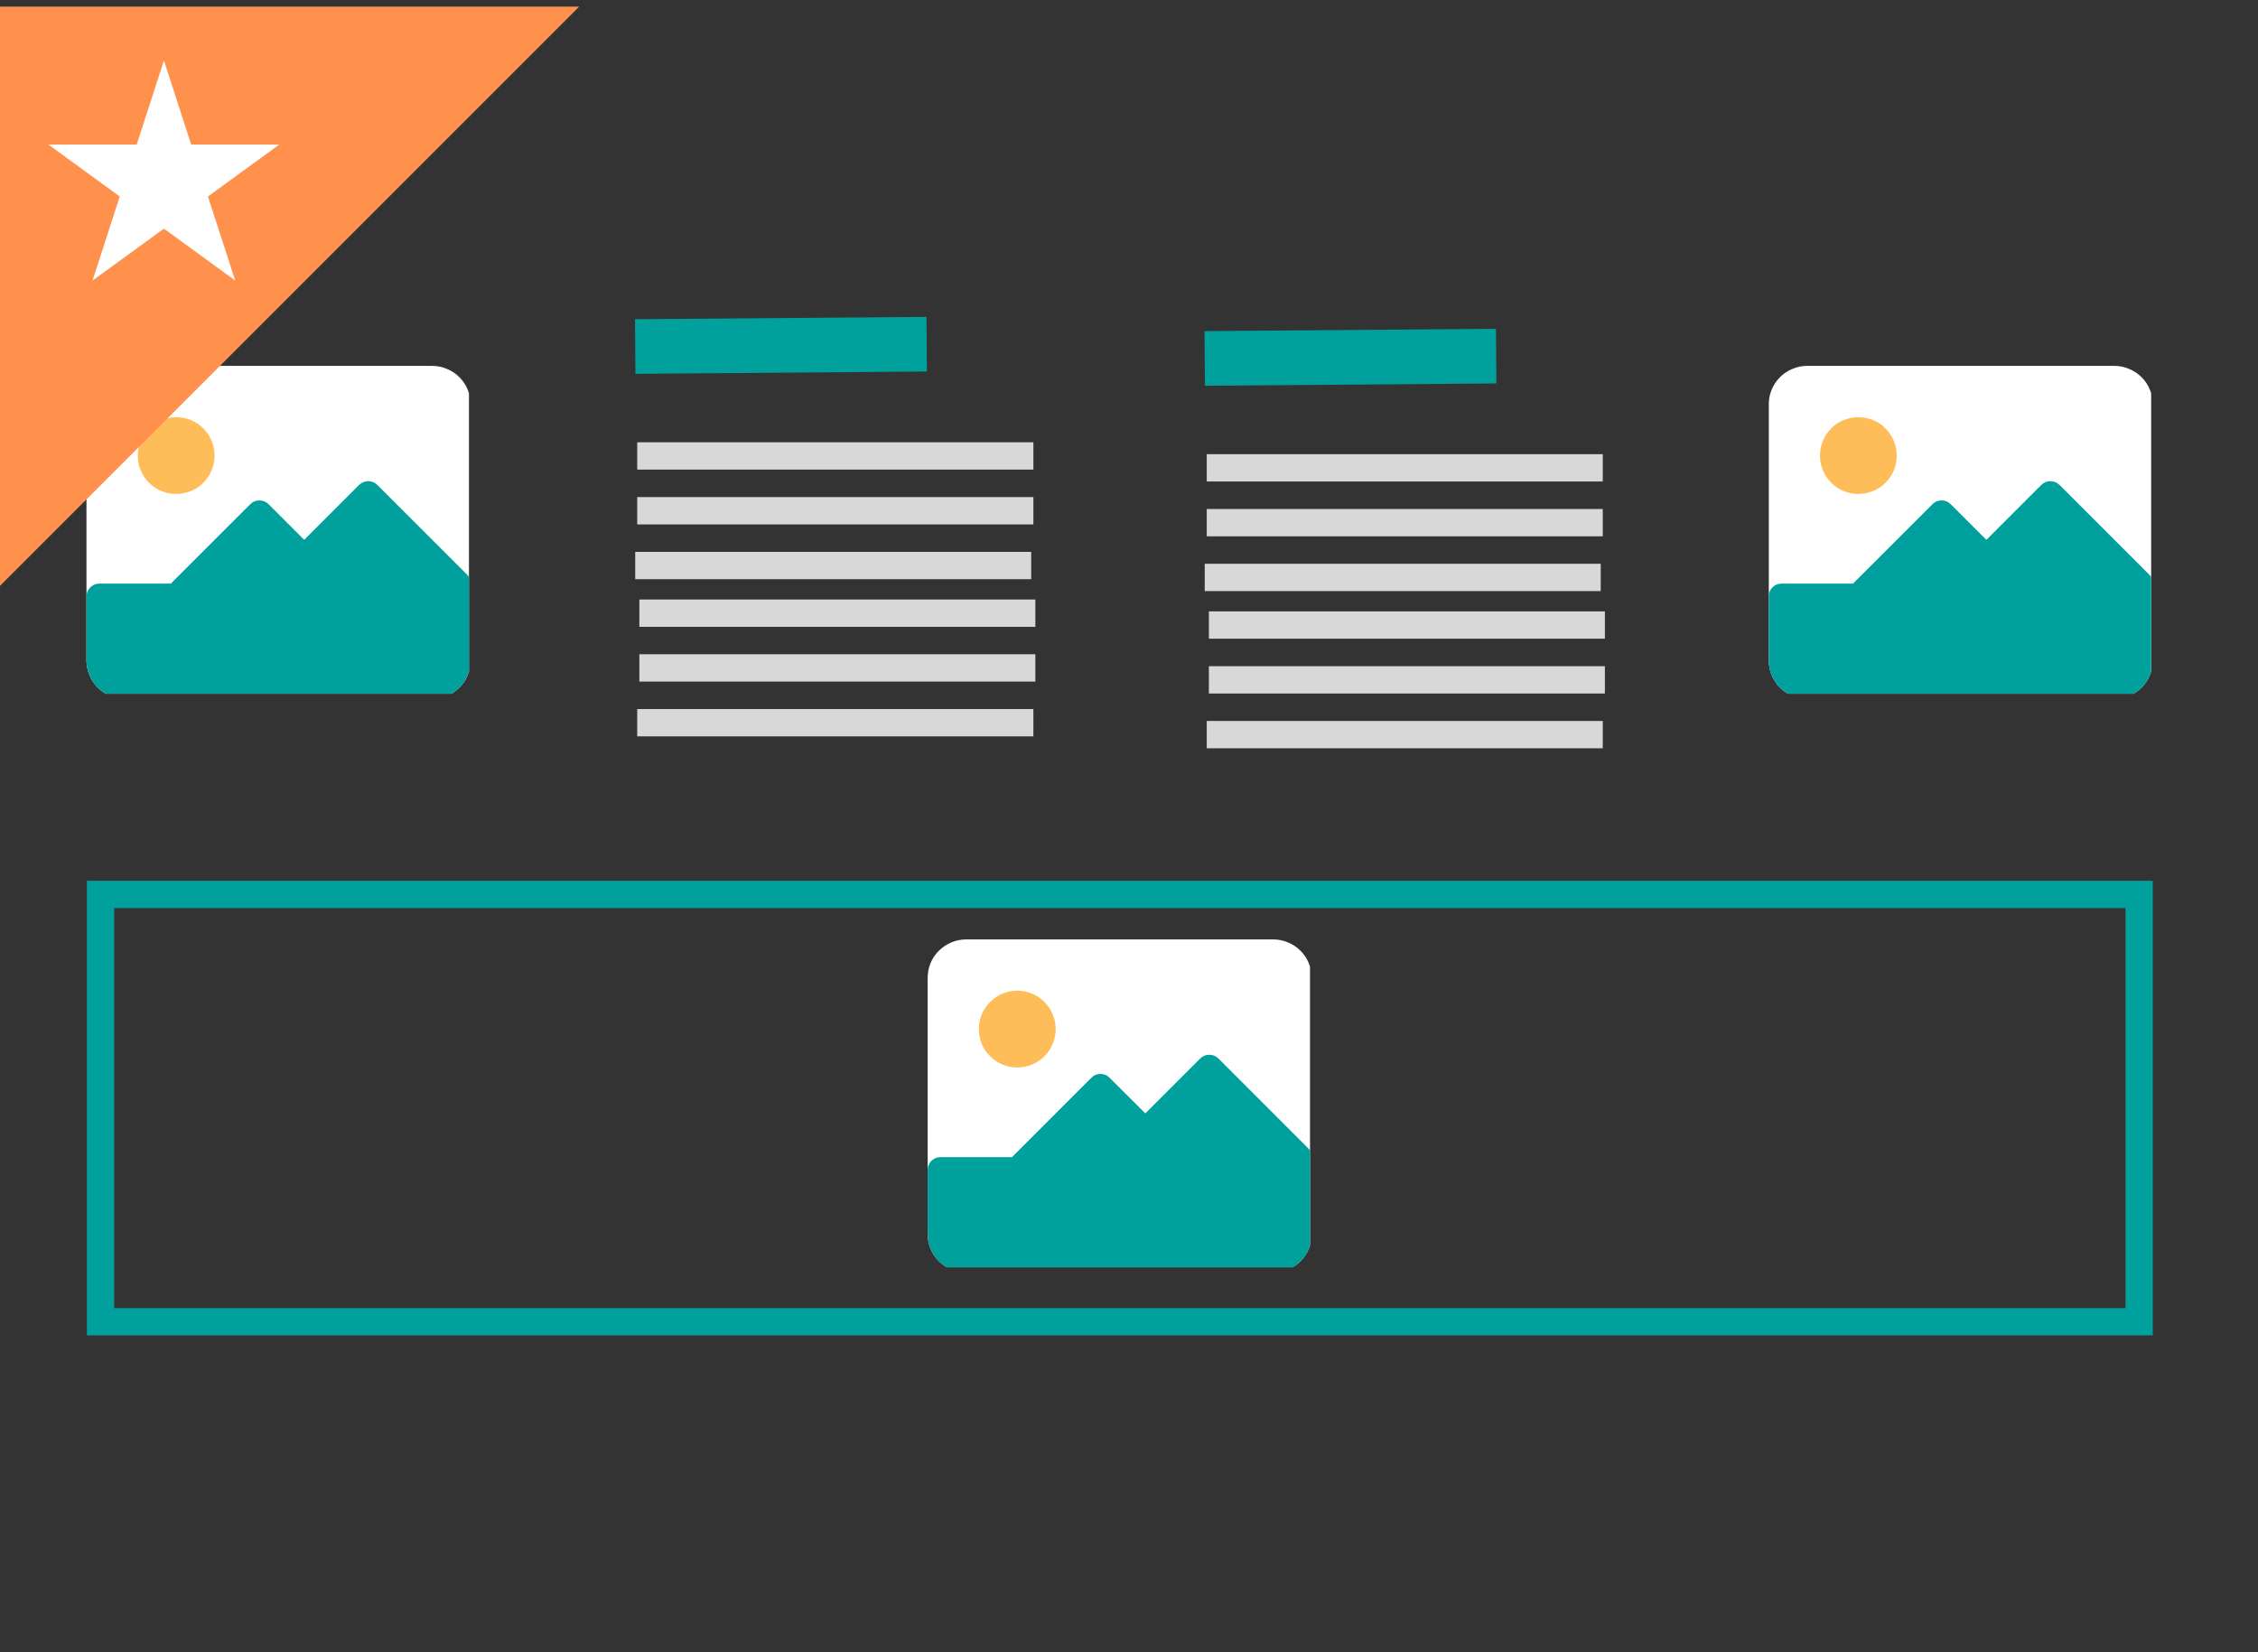 <svg xmlns="http://www.w3.org/2000/svg" xmlns:xlink="http://www.w3.org/1999/xlink" width="82" zoomAndPan="magnify" viewBox="0 0 61.5 45" height="60" preserveAspectRatio="xMidYMid meet" version="1.0"><rect x="0" y="0" width="61.5" height="45" fill="#333333" stroke="none"/><defs><clipPath id="e225b4258c"><path d="M 2.355 9.965 L 12.773 9.965 L 12.773 18.895 L 2.355 18.895 Z M 2.355 9.965 " clip-rule="nonzero"/></clipPath><clipPath id="335150ddd0"><path d="M 2.355 13 L 12.773 13 L 12.773 18.895 L 2.355 18.895 Z M 2.355 13 " clip-rule="nonzero"/></clipPath><clipPath id="77aabf1f85"><path d="M 0 0.18 L 19 0.18 L 19 19 L 0 19 Z M 0 0.18 " clip-rule="nonzero"/></clipPath><clipPath id="c67e4fb1f5"><path d="M -20.504 0.5 L 0.074 -20.082 L 18.059 -2.102 L -2.523 18.48 Z M -20.504 0.5 " clip-rule="nonzero"/></clipPath><clipPath id="040fb58d8d"><path d="M -10.23 -9.777 L 18.027 -2.07 L -2.523 18.48 Z M -10.23 -9.777 " clip-rule="nonzero"/></clipPath><clipPath id="7867fca635"><path d="M 1.32 1.648 L 7.617 1.648 L 7.617 7.641 L 1.32 7.641 Z M 1.32 1.648 " clip-rule="nonzero"/></clipPath><clipPath id="833ce1c01d"><path d="M 4.465 1.648 L 5.207 3.938 L 7.605 3.938 L 5.664 5.352 L 6.406 7.641 L 4.465 6.227 L 2.52 7.641 L 3.262 5.352 L 1.32 3.938 L 3.723 3.938 Z M 4.465 1.648 " clip-rule="nonzero"/></clipPath><clipPath id="6b2c5bb9e1"><path d="M 8 0.18 L 34 0.18 L 34 18 L 8 18 Z M 8 0.18 " clip-rule="nonzero"/></clipPath><clipPath id="d2952fe988"><path d="M 48.176 9.965 L 58.59 9.965 L 58.59 18.895 L 48.176 18.895 Z M 48.176 9.965 " clip-rule="nonzero"/></clipPath><clipPath id="b850afeaf7"><path d="M 48.176 13 L 58.59 13 L 58.59 18.895 L 48.176 18.895 Z M 48.176 13 " clip-rule="nonzero"/></clipPath><clipPath id="a797ddd182"><path d="M 2.367 23.988 L 58.633 23.988 L 58.633 36.371 L 2.367 36.371 Z M 2.367 23.988 " clip-rule="nonzero"/></clipPath><clipPath id="7d615bf1ba"><path d="M 25.266 25.586 L 35.68 25.586 L 35.68 34.516 L 25.266 34.516 Z M 25.266 25.586 " clip-rule="nonzero"/></clipPath><clipPath id="23f141f2b5"><path d="M 25.266 28 L 35.68 28 L 35.68 34.516 L 25.266 34.516 Z M 25.266 28 " clip-rule="nonzero"/></clipPath></defs><g clip-path="url(#e225b4258c)"><path fill="#ffffff" d="M 3.402 9.965 L 11.773 9.965 C 11.91 9.965 12.047 9.992 12.172 10.047 C 12.301 10.098 12.414 10.176 12.512 10.273 C 12.609 10.371 12.688 10.484 12.738 10.613 C 12.793 10.742 12.82 10.875 12.82 11.012 L 12.82 17.988 C 12.82 18.125 12.793 18.258 12.738 18.387 C 12.688 18.516 12.609 18.629 12.512 18.727 C 12.414 18.824 12.301 18.902 12.172 18.953 C 12.047 19.008 11.91 19.035 11.773 19.035 L 3.402 19.035 C 3.266 19.035 3.133 19.008 3.004 18.953 C 2.875 18.902 2.762 18.824 2.664 18.727 C 2.566 18.629 2.488 18.516 2.438 18.387 C 2.383 18.258 2.355 18.125 2.355 17.988 L 2.355 11.012 C 2.355 10.875 2.383 10.742 2.438 10.613 C 2.488 10.484 2.566 10.371 2.664 10.273 C 2.762 10.176 2.875 10.098 3.004 10.047 C 3.133 9.992 3.266 9.965 3.402 9.965 Z M 3.402 9.965 " fill-opacity="1" fill-rule="nonzero"/></g><g clip-path="url(#335150ddd0)"><path fill="#00a09d" d="M 12.719 15.648 L 10.277 13.207 C 10.207 13.141 10.125 13.105 10.031 13.105 C 9.934 13.105 9.852 13.141 9.781 13.207 L 8.285 14.703 L 7.312 13.73 C 7.242 13.664 7.16 13.629 7.066 13.629 C 6.969 13.629 6.887 13.664 6.82 13.73 L 4.652 15.895 L 2.707 15.895 C 2.609 15.895 2.527 15.93 2.461 15.996 C 2.391 16.066 2.355 16.148 2.355 16.242 L 2.355 17.988 C 2.355 18.125 2.383 18.258 2.438 18.387 C 2.488 18.516 2.566 18.629 2.664 18.727 C 2.762 18.824 2.875 18.902 3.004 18.953 C 3.133 19.008 3.266 19.035 3.402 19.035 L 11.773 19.035 C 11.91 19.035 12.047 19.008 12.172 18.953 C 12.301 18.902 12.414 18.824 12.512 18.727 C 12.609 18.629 12.688 18.516 12.738 18.387 C 12.793 18.258 12.82 18.125 12.82 17.988 L 12.82 15.895 C 12.82 15.797 12.785 15.715 12.719 15.648 Z M 12.719 15.648 " fill-opacity="1" fill-rule="nonzero"/></g><path fill="#ffbd59" d="M 5.844 12.406 C 5.844 12.547 5.816 12.68 5.766 12.809 C 5.711 12.938 5.637 13.051 5.539 13.148 C 5.441 13.246 5.328 13.32 5.199 13.375 C 5.07 13.426 4.938 13.453 4.797 13.453 C 4.66 13.453 4.527 13.426 4.398 13.375 C 4.27 13.32 4.156 13.246 4.059 13.148 C 3.961 13.051 3.887 12.938 3.832 12.809 C 3.777 12.68 3.754 12.547 3.754 12.406 C 3.754 12.27 3.777 12.137 3.832 12.008 C 3.887 11.879 3.961 11.766 4.059 11.668 C 4.156 11.57 4.27 11.492 4.398 11.441 C 4.527 11.387 4.66 11.363 4.797 11.363 C 4.938 11.363 5.07 11.387 5.199 11.441 C 5.328 11.492 5.441 11.57 5.539 11.668 C 5.637 11.766 5.711 11.879 5.766 12.008 C 5.816 12.137 5.844 12.27 5.844 12.406 Z M 5.844 12.406 " fill-opacity="1" fill-rule="nonzero"/><g clip-path="url(#77aabf1f85)"><g clip-path="url(#c67e4fb1f5)"><g clip-path="url(#040fb58d8d)"><path fill="#ff914d" d="M -20.504 0.5 L 0.074 -20.082 L 18.059 -2.102 L -2.523 18.48 Z M -20.504 0.5 " fill-opacity="1" fill-rule="nonzero"/></g></g></g><g clip-path="url(#7867fca635)"><g clip-path="url(#833ce1c01d)"><path fill="#ffffff" d="M 1.32 1.648 L 7.617 1.648 L 7.617 7.641 L 1.32 7.641 Z M 1.32 1.648 " fill-opacity="1" fill-rule="nonzero"/></g></g><g clip-path="url(#6b2c5bb9e1)"><path stroke-linecap="butt" transform="matrix(0.744, -0.006, 0.006, 0.744, 17.294, 8.693)" fill="none" stroke-linejoin="miter" d="M 0.001 1.001 L 10.671 1.002 " stroke="#00a09d" stroke-width="2" stroke-opacity="1" stroke-miterlimit="4"/></g><path stroke-linecap="butt" transform="matrix(0.744, 0, 0, 0.744, 17.357, 12.045)" fill="none" stroke-linejoin="miter" d="M -0.002 0.501 L 14.501 0.501 " stroke="#d8d8d8" stroke-width="1" stroke-opacity="1" stroke-miterlimit="4"/><path stroke-linecap="butt" transform="matrix(0.744, 0, 0, 0.744, 17.357, 13.537)" fill="none" stroke-linejoin="miter" d="M -0.002 0.502 L 14.501 0.502 " stroke="#d8d8d8" stroke-width="1" stroke-opacity="1" stroke-miterlimit="4"/><path stroke-linecap="butt" transform="matrix(0.744, 0, 0, 0.744, 17.3, 15.029)" fill="none" stroke-linejoin="miter" d="M 0.001 0.502 L 14.498 0.502 " stroke="#d8d8d8" stroke-width="1" stroke-opacity="1" stroke-miterlimit="4"/><path stroke-linecap="butt" transform="matrix(0.744, 0, 0, 0.744, 17.413, 16.328)" fill="none" stroke-linejoin="miter" d="M 0.001 0.5 L 14.498 0.5 " stroke="#d8d8d8" stroke-width="1" stroke-opacity="1" stroke-miterlimit="4"/><path stroke-linecap="butt" transform="matrix(0.744, 0, 0, 0.744, 17.413, 17.819)" fill="none" stroke-linejoin="miter" d="M 0.001 0.5 L 14.498 0.5 " stroke="#d8d8d8" stroke-width="1" stroke-opacity="1" stroke-miterlimit="4"/><path stroke-linecap="butt" transform="matrix(0.744, 0, 0, 0.744, 17.357, 19.311)" fill="none" stroke-linejoin="miter" d="M -0.002 0.501 L 14.501 0.501 " stroke="#d8d8d8" stroke-width="1" stroke-opacity="1" stroke-miterlimit="4"/><path stroke-linecap="butt" transform="matrix(0.744, -0.006, 0.006, 0.744, 32.805, 9.018)" fill="none" stroke-linejoin="miter" d="M 0.002 1 L 10.672 1.002 " stroke="#00a09d" stroke-width="2" stroke-opacity="1" stroke-miterlimit="4"/><path stroke-linecap="butt" transform="matrix(0.744, 0, 0, 0.744, 32.868, 12.37)" fill="none" stroke-linejoin="miter" d="M -0 0.5 L 14.497 0.5 " stroke="#d8d8d8" stroke-width="1" stroke-opacity="1" stroke-miterlimit="4"/><path stroke-linecap="butt" transform="matrix(0.744, 0, 0, 0.744, 32.868, 13.862)" fill="none" stroke-linejoin="miter" d="M -0 0.501 L 14.497 0.501 " stroke="#d8d8d8" stroke-width="1" stroke-opacity="1" stroke-miterlimit="4"/><path stroke-linecap="butt" transform="matrix(0.744, 0, 0, 0.744, 32.811, 15.353)" fill="none" stroke-linejoin="miter" d="M 0.002 0.502 L 14.499 0.502 " stroke="#d8d8d8" stroke-width="1" stroke-opacity="1" stroke-miterlimit="4"/><path stroke-linecap="butt" transform="matrix(0.744, 0, 0, 0.744, 32.924, 16.652)" fill="none" stroke-linejoin="miter" d="M 0.002 0.499 L 14.499 0.499 " stroke="#d8d8d8" stroke-width="1" stroke-opacity="1" stroke-miterlimit="4"/><path stroke-linecap="butt" transform="matrix(0.744, 0, 0, 0.744, 32.924, 18.144)" fill="none" stroke-linejoin="miter" d="M 0.002 0.5 L 14.499 0.5 " stroke="#d8d8d8" stroke-width="1" stroke-opacity="1" stroke-miterlimit="4"/><path stroke-linecap="butt" transform="matrix(0.744, 0, 0, 0.744, 32.868, 19.636)" fill="none" stroke-linejoin="miter" d="M -0 0.5 L 14.497 0.5 " stroke="#d8d8d8" stroke-width="1" stroke-opacity="1" stroke-miterlimit="4"/><g clip-path="url(#d2952fe988)"><path fill="#ffffff" d="M 49.219 9.965 L 57.59 9.965 C 57.727 9.965 57.863 9.992 57.988 10.047 C 58.117 10.098 58.23 10.176 58.328 10.273 C 58.426 10.371 58.504 10.484 58.555 10.613 C 58.609 10.742 58.637 10.875 58.637 11.012 L 58.637 17.988 C 58.637 18.125 58.609 18.258 58.555 18.387 C 58.504 18.516 58.426 18.629 58.328 18.727 C 58.23 18.824 58.117 18.902 57.988 18.953 C 57.863 19.008 57.727 19.035 57.59 19.035 L 49.219 19.035 C 49.082 19.035 48.949 19.008 48.82 18.953 C 48.691 18.902 48.578 18.824 48.48 18.727 C 48.383 18.629 48.309 18.516 48.254 18.387 C 48.199 18.258 48.176 18.125 48.176 17.988 L 48.176 11.012 C 48.176 10.875 48.199 10.742 48.254 10.613 C 48.309 10.484 48.383 10.371 48.48 10.273 C 48.578 10.176 48.691 10.098 48.82 10.047 C 48.949 9.992 49.082 9.965 49.219 9.965 Z M 49.219 9.965 " fill-opacity="1" fill-rule="nonzero"/></g><g clip-path="url(#b850afeaf7)"><path fill="#00a09d" d="M 58.535 15.648 L 56.094 13.207 C 56.023 13.141 55.941 13.105 55.848 13.105 C 55.75 13.105 55.668 13.141 55.598 13.207 L 54.102 14.703 L 53.129 13.73 C 53.059 13.664 52.977 13.629 52.883 13.629 C 52.785 13.629 52.703 13.664 52.637 13.73 L 50.469 15.895 L 48.523 15.895 C 48.426 15.895 48.344 15.93 48.277 15.996 C 48.207 16.066 48.176 16.148 48.176 16.242 L 48.176 17.988 C 48.176 18.125 48.199 18.258 48.254 18.387 C 48.309 18.516 48.383 18.629 48.48 18.727 C 48.578 18.824 48.691 18.902 48.82 18.953 C 48.949 19.008 49.082 19.035 49.219 19.035 L 57.59 19.035 C 57.727 19.035 57.863 19.008 57.988 18.953 C 58.117 18.902 58.23 18.824 58.328 18.727 C 58.426 18.629 58.504 18.516 58.555 18.387 C 58.609 18.258 58.637 18.125 58.637 17.988 L 58.637 15.895 C 58.637 15.797 58.602 15.715 58.535 15.648 Z M 58.535 15.648 " fill-opacity="1" fill-rule="nonzero"/></g><path fill="#ffbd59" d="M 51.66 12.406 C 51.66 12.547 51.633 12.68 51.582 12.809 C 51.527 12.938 51.453 13.051 51.355 13.148 C 51.258 13.246 51.145 13.32 51.016 13.375 C 50.887 13.426 50.754 13.453 50.613 13.453 C 50.477 13.453 50.344 13.426 50.215 13.375 C 50.086 13.32 49.973 13.246 49.875 13.148 C 49.777 13.051 49.703 12.938 49.648 12.809 C 49.594 12.68 49.57 12.547 49.57 12.406 C 49.57 12.27 49.594 12.137 49.648 12.008 C 49.703 11.879 49.777 11.766 49.875 11.668 C 49.973 11.57 50.086 11.492 50.215 11.441 C 50.344 11.387 50.477 11.363 50.613 11.363 C 50.754 11.363 50.887 11.387 51.016 11.441 C 51.145 11.492 51.258 11.57 51.355 11.668 C 51.453 11.766 51.527 11.879 51.582 12.008 C 51.633 12.137 51.66 12.27 51.66 12.406 Z M 51.66 12.406 " fill-opacity="1" fill-rule="nonzero"/><g clip-path="url(#a797ddd182)"><path stroke-linecap="butt" transform="matrix(0.744, 0, 0, 0.744, 2.366, 23.99)" fill="none" stroke-linejoin="miter" d="M 0.001 -0.002 L 75.632 -0.002 L 75.632 16.643 L 0.001 16.643 Z M 0.001 -0.002 " stroke="#00a09d" stroke-width="2" stroke-opacity="1" stroke-miterlimit="4"/></g><g clip-path="url(#7d615bf1ba)"><path fill="#ffffff" d="M 26.312 25.586 L 34.68 25.586 C 34.82 25.586 34.953 25.613 35.082 25.668 C 35.211 25.719 35.324 25.797 35.422 25.895 C 35.52 25.992 35.594 26.105 35.648 26.234 C 35.699 26.359 35.727 26.496 35.727 26.633 L 35.727 33.609 C 35.727 33.746 35.699 33.879 35.648 34.008 C 35.594 34.137 35.52 34.25 35.422 34.348 C 35.324 34.445 35.211 34.52 35.082 34.574 C 34.953 34.629 34.82 34.652 34.68 34.652 L 26.312 34.652 C 26.172 34.652 26.039 34.629 25.91 34.574 C 25.785 34.52 25.672 34.445 25.57 34.348 C 25.473 34.25 25.398 34.137 25.344 34.008 C 25.293 33.879 25.266 33.746 25.266 33.609 L 25.266 26.633 C 25.266 26.496 25.293 26.359 25.344 26.234 C 25.398 26.105 25.473 25.992 25.57 25.895 C 25.672 25.797 25.785 25.719 25.91 25.668 C 26.039 25.613 26.172 25.586 26.312 25.586 Z M 26.312 25.586 " fill-opacity="1" fill-rule="nonzero"/></g><g clip-path="url(#23f141f2b5)"><path fill="#00a09d" d="M 35.625 31.27 L 33.184 28.828 C 33.117 28.762 33.035 28.727 32.938 28.727 C 32.84 28.727 32.758 28.762 32.691 28.828 L 31.195 30.324 L 30.219 29.352 C 30.152 29.281 30.07 29.25 29.973 29.25 C 29.879 29.25 29.797 29.281 29.727 29.352 L 27.562 31.516 L 25.613 31.516 C 25.52 31.516 25.438 31.551 25.367 31.617 C 25.301 31.688 25.266 31.77 25.266 31.863 L 25.266 33.609 C 25.266 33.746 25.293 33.879 25.344 34.008 C 25.398 34.137 25.473 34.25 25.57 34.348 C 25.672 34.445 25.785 34.52 25.91 34.574 C 26.039 34.629 26.172 34.652 26.312 34.652 L 34.68 34.652 C 34.82 34.652 34.953 34.629 35.082 34.574 C 35.211 34.52 35.324 34.445 35.422 34.348 C 35.52 34.25 35.594 34.137 35.648 34.008 C 35.699 33.879 35.727 33.746 35.727 33.609 L 35.727 31.516 C 35.727 31.418 35.695 31.336 35.625 31.27 Z M 35.625 31.27 " fill-opacity="1" fill-rule="nonzero"/></g><path fill="#ffbd59" d="M 28.754 28.027 C 28.754 28.168 28.727 28.301 28.672 28.43 C 28.621 28.559 28.543 28.672 28.445 28.77 C 28.348 28.867 28.234 28.941 28.105 28.996 C 27.98 29.047 27.844 29.074 27.707 29.074 C 27.566 29.074 27.434 29.047 27.305 28.996 C 27.18 28.941 27.066 28.867 26.969 28.77 C 26.867 28.672 26.793 28.559 26.738 28.43 C 26.688 28.301 26.66 28.168 26.66 28.027 C 26.66 27.891 26.688 27.758 26.738 27.629 C 26.793 27.5 26.867 27.387 26.969 27.289 C 27.066 27.191 27.18 27.113 27.305 27.062 C 27.434 27.008 27.566 26.98 27.707 26.98 C 27.844 26.98 27.98 27.008 28.105 27.062 C 28.234 27.113 28.348 27.191 28.445 27.289 C 28.543 27.387 28.621 27.5 28.672 27.629 C 28.727 27.758 28.754 27.891 28.754 28.027 Z M 28.754 28.027 " fill-opacity="1" fill-rule="nonzero"/></svg>